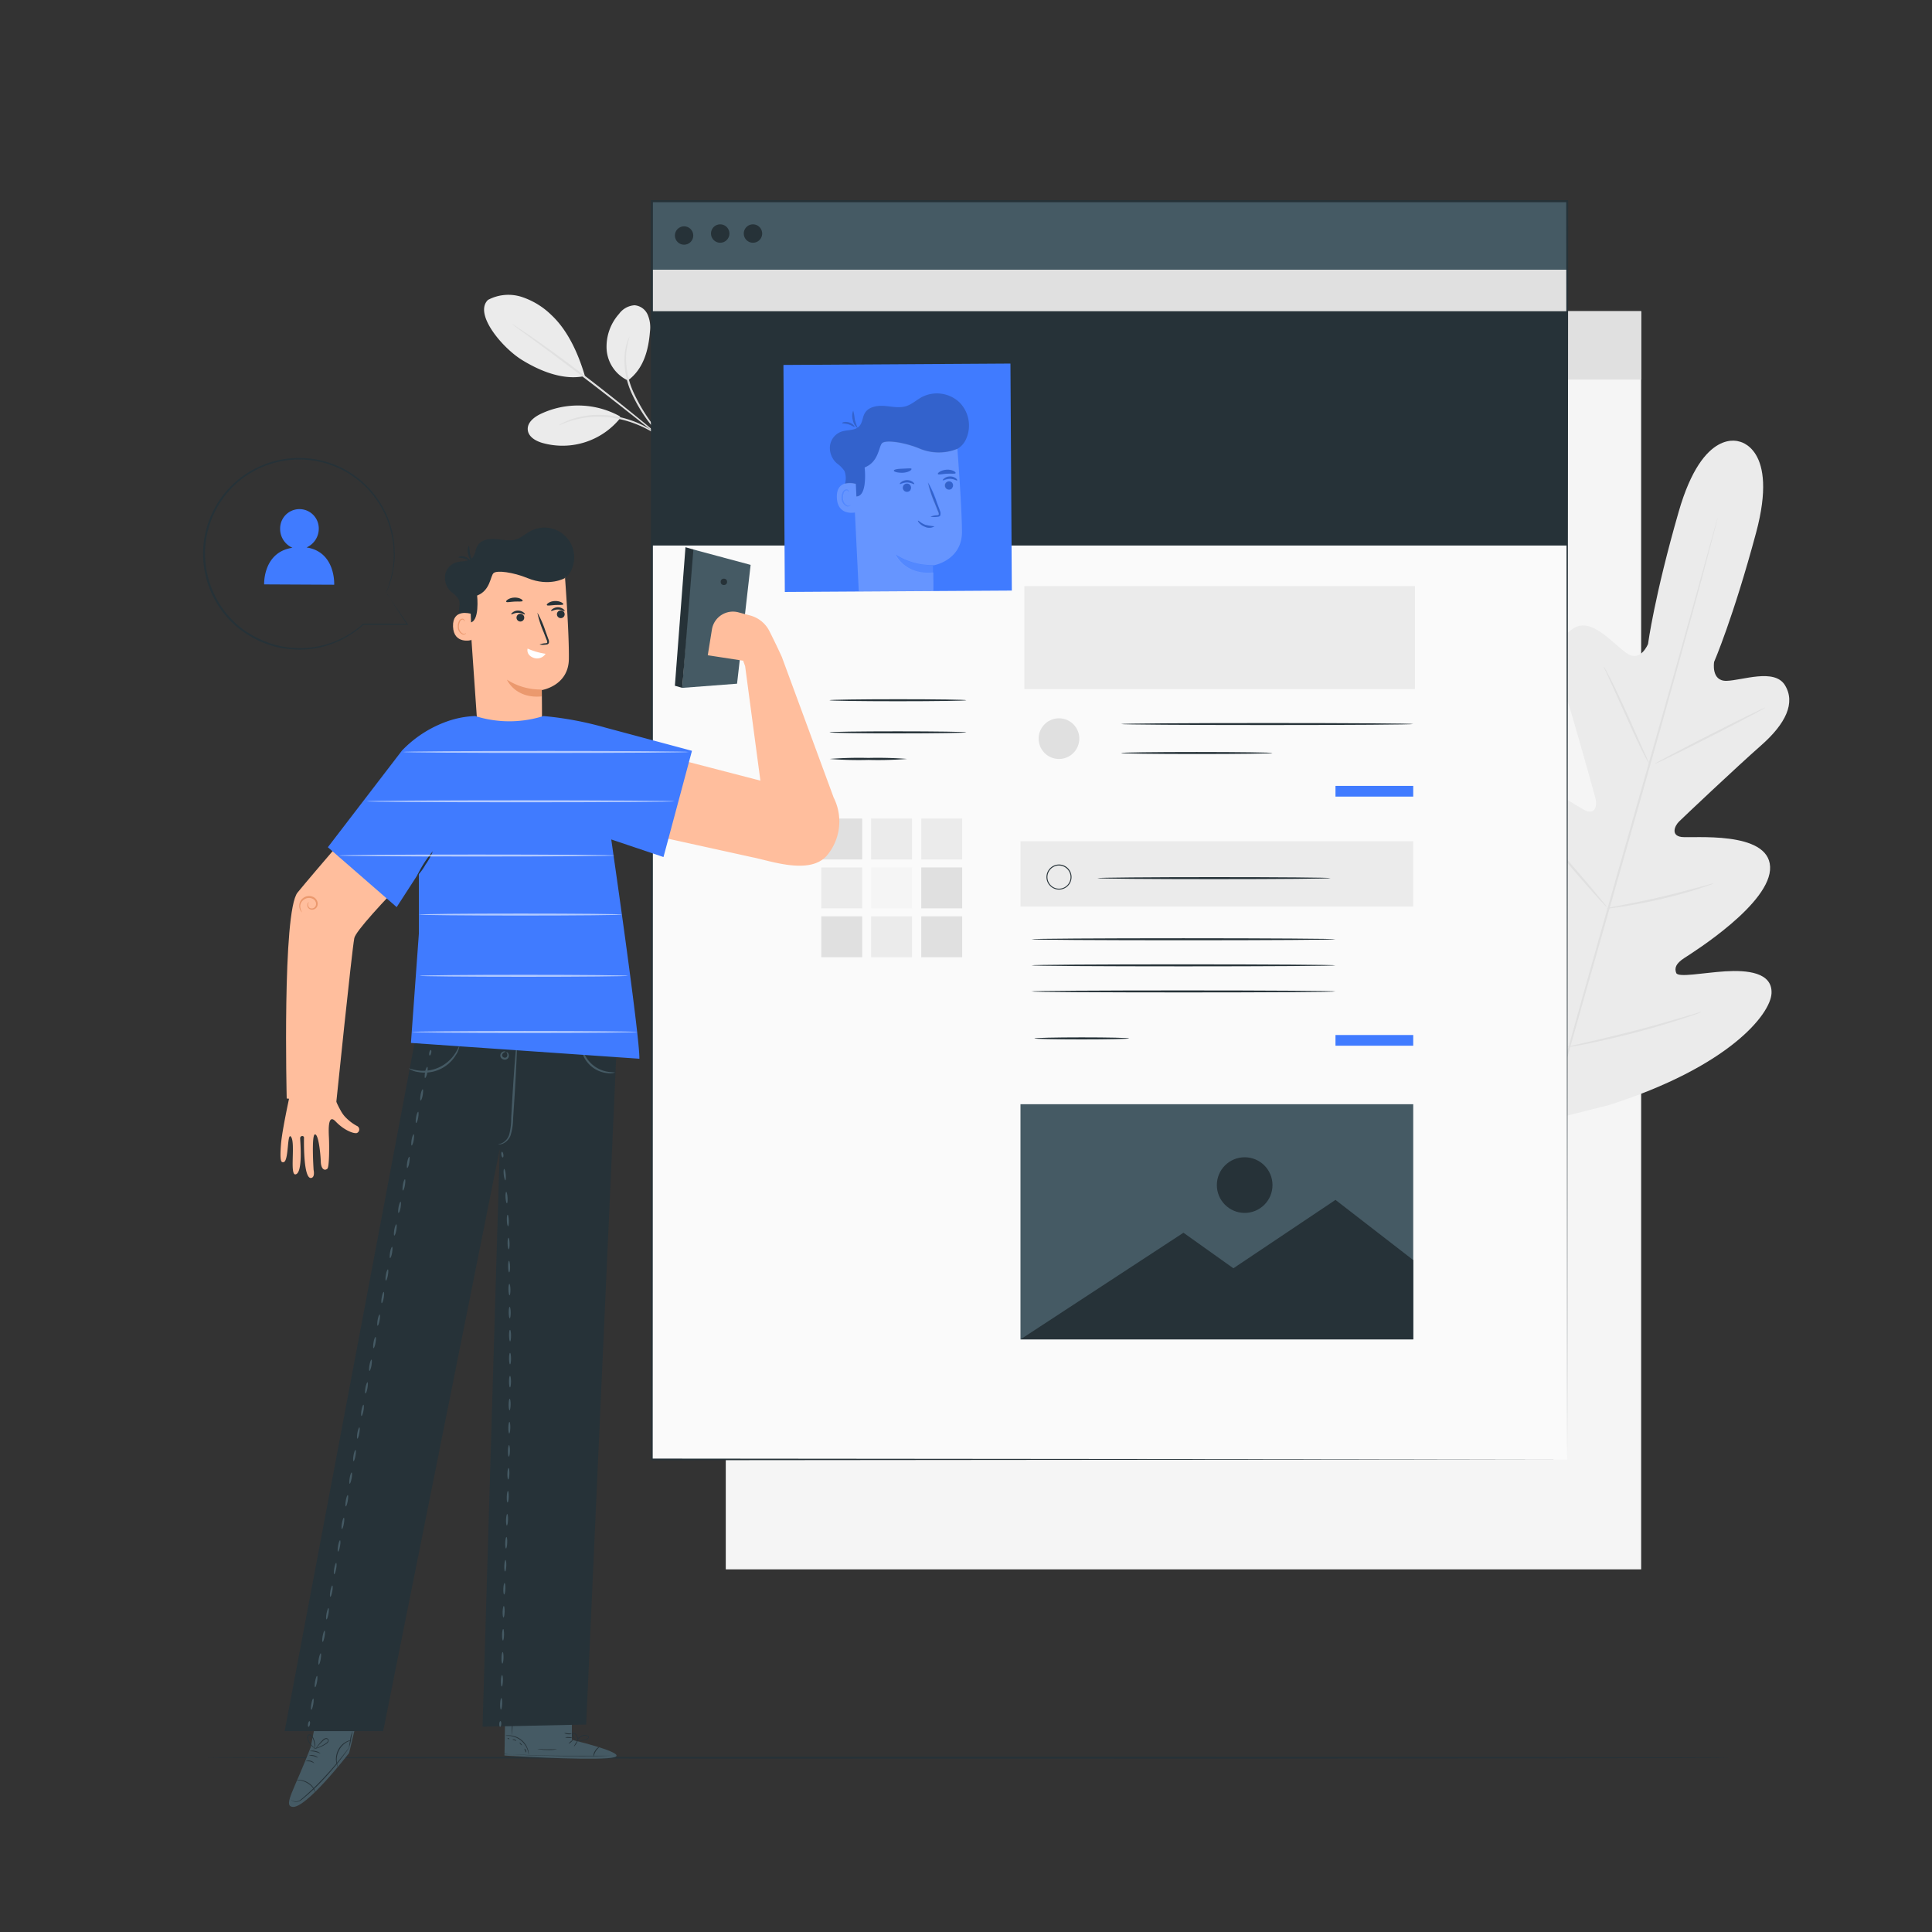 <svg xmlns="http://www.w3.org/2000/svg" viewBox="0 0 500 500"><rect x="0" y="0" width="500" height="500" fill="#333333" stroke="none"/><g id="freepik--background-complete--inject-60"><rect x="187.83" y="80.54" width="236.9" height="325.61" style="fill:#f5f5f5"></rect><rect x="187.83" y="80.54" width="236.9" height="17.7" style="fill:#e0e0e0"></rect><path d="M198.57,89.39A2.38,2.38,0,1,1,196.19,87,2.38,2.38,0,0,1,198.57,89.39Z" style="fill:#f5f5f5"></path><path d="M216.4,88.88A2.38,2.38,0,1,1,214,86.49,2.38,2.38,0,0,1,216.4,88.88Z" style="fill:#f5f5f5"></path><path d="M207.92,88.88a2.38,2.38,0,1,1-2.38-2.39A2.38,2.38,0,0,1,207.92,88.88Z" style="fill:#f5f5f5"></path><path d="M450.23,114.31s-9.44-3.91-15.77,18.07-7.95,34.28-7.95,34.28-1.89,4.71-5.3,2.53-8.86-9.2-13.48-6.85c-4.8,2.43-5.38,8.42-2.8,16.56s7.58,26.18,8,27.81,0,4.18-2.59,3.07-18.37-13.09-23.6-5.24,5.68,29.33,6.83,31.71.86,3.53-.21,4.38-6-3.68-10.64-6.9-10.57-6.14-13.21-1.36-.44,22.06,21.17,46.65l10.77,10.74,14.8-3.73c31.2-9.91,42-23.57,42.22-29s-6.39-6-12-5.65-12.19,1.69-12.67.42-.12-2.42,2.09-3.86,22.65-14.22,22.21-23.64-20.15-7.32-22.92-7.69-1.84-2.82-.64-4,14.81-14.05,21.22-19.69,9-11.06,6.16-15.63c-2.75-4.39-11-1.2-15.08-1.09s-3.23-4.9-3.23-4.9,4.94-11.37,10.87-33.46S450,114.24,450,114.24" style="fill:#ebebeb"></path><path d="M444.53,134s0,.16-.1.47-.2.78-.34,1.36c-.32,1.23-.77,3-1.36,5.24-1.18,4.55-2.94,11.12-5.15,19.22-4.42,16.21-10.7,38.56-17.73,63.21s-13.37,47-17.87,63.17l-5.31,19.17c-.63,2.25-1.12,4-1.45,5.21-.17.58-.3,1-.39,1.36l-.15.45s0-.16.09-.47.2-.78.34-1.36c.32-1.22.78-3,1.36-5.24,1.18-4.55,2.95-11.11,5.16-19.22,4.41-16.21,10.7-38.55,17.72-63.21s13.37-47,17.87-63.17L442.54,141c.62-2.25,1.11-4,1.45-5.21q.24-.87.39-1.35C444.47,134.14,444.53,134,444.53,134Z" style="fill:#e0e0e0"></path><path d="M415,172.45a4.21,4.21,0,0,1,.58.94c.35.62.82,1.52,1.4,2.65,1.14,2.25,2.63,5.41,4.22,8.92l4,9,1.23,2.73a3.84,3.84,0,0,1,.4,1,5.49,5.49,0,0,1-.58-.93c-.35-.62-.82-1.53-1.38-2.66-1.12-2.27-2.58-5.44-4.16-9l-4.07-9c-.49-1.07-.91-2-1.25-2.72A4.94,4.94,0,0,1,415,172.45Z" style="fill:#e0e0e0"></path><path d="M428.22,197.71c-.07-.13,6.3-3.5,14.21-7.53s14.38-7.2,14.45-7.07-6.3,3.5-14.21,7.53S428.28,197.84,428.22,197.71Z" style="fill:#e0e0e0"></path><path d="M415.72,235.08a4.87,4.87,0,0,1,1.09-.27l3-.57c2.52-.49,6-1.18,9.83-2.07s7.27-1.81,9.75-2.49l2.94-.81a5.62,5.62,0,0,1,1.1-.24,4.17,4.17,0,0,1-1,.43c-.68.25-1.67.58-2.9,1-2.46.78-5.89,1.75-9.73,2.64s-7.34,1.53-9.89,1.93c-1.28.19-2.31.33-3,.41A4.31,4.31,0,0,1,415.72,235.08Z" style="fill:#e0e0e0"></path><path d="M398.7,214.88a5,5,0,0,1,.75.72c.46.48,1.11,1.19,1.91,2.08,1.59,1.77,3.76,4.24,6.14,7s4.51,5.26,6,7.09c.76.92,1.37,1.67,1.78,2.19a3.67,3.67,0,0,1,.6.85,4.46,4.46,0,0,1-.75-.72c-.46-.48-1.11-1.19-1.91-2.08-1.59-1.77-3.77-4.24-6.14-7s-4.51-5.26-6-7.09c-.76-.92-1.37-1.66-1.78-2.19A3.31,3.31,0,0,1,398.7,214.88Z" style="fill:#e0e0e0"></path><path d="M383.47,246.48a6.31,6.31,0,0,1,.95.93l2.46,2.65c2.05,2.26,4.86,5.4,7.94,8.9s5.85,6.67,7.83,9l2.33,2.77a6.77,6.77,0,0,1,.8,1.06,6.6,6.6,0,0,1-1-.93l-2.45-2.65c-2.05-2.26-4.86-5.41-7.94-8.9s-5.85-6.67-7.83-9l-2.33-2.77A6.52,6.52,0,0,1,383.47,246.48Z" style="fill:#e0e0e0"></path><path d="M405.41,271a8.45,8.45,0,0,1,1.38-.38l3.77-.86c3.18-.73,7.58-1.76,12.4-3s9.15-2.51,12.29-3.43l3.71-1.09a7.74,7.74,0,0,1,1.38-.35,6.61,6.61,0,0,1-1.32.54c-.86.31-2.11.74-3.66,1.25-3.11,1-7.44,2.33-12.27,3.59s-9.25,2.24-12.46,2.88c-1.6.32-2.9.56-3.81.7A6.88,6.88,0,0,1,405.41,271Z" style="fill:#e0e0e0"></path><path d="M126.3,77.61a11.25,11.25,0,0,1,8.78-.75,19.87,19.87,0,0,1,7.65,4.7c4.28,4,7,10.13,8.64,15.75-6.34,1.39-13-2.14-16.26-4.14-5.16-3.17-12.56-12-8.81-15.56" style="fill:#ebebeb"></path><path d="M162.45,98.44A9.58,9.58,0,0,1,157,90.52a12.73,12.73,0,0,1,3.23-9.31,5.36,5.36,0,0,1,4-2.21,4.08,4.08,0,0,1,3.38,2.42,8.32,8.32,0,0,1,.61,4.28c-.39,5-1.68,9.75-5.69,12.74" style="fill:#ebebeb"></path><path d="M172.39,114.38s-.33-.27-.85-.84-1.27-1.4-2.15-2.46a40.43,40.43,0,0,1-5.82-9.09,20.57,20.57,0,0,1-1.88-10.6,14.48,14.48,0,0,1,.74-3.21,4.52,4.52,0,0,1,.51-1.09,25.42,25.42,0,0,0-.88,4.33,21.38,21.38,0,0,0,2,10.35,45.07,45.07,0,0,0,5.64,9.08l2,2.56A5.35,5.35,0,0,1,172.39,114.38Z" style="fill:#e0e0e0"></path><path d="M132.53,83.85a2.24,2.24,0,0,1,.45.25l1.24.8c1.07.7,2.6,1.75,4.48,3.06,3.75,2.62,8.86,6.36,14.39,10.63s10.46,8.25,14,11.16l4.16,3.47,1.12,1a1.87,1.87,0,0,1,.36.36,2,2,0,0,1-.43-.28l-1.18-.89L166.85,110c-3.59-2.84-8.55-6.77-14.07-11s-10.6-8-14.3-10.74l-4.38-3.19-1.18-.88C132.65,84,132.52,83.87,132.53,83.85Z" style="fill:#e0e0e0"></path><path d="M160.31,107.67a22.48,22.48,0,0,0-20.52-.48c-1.62.8-3.34,2.17-3.21,4s2,2.92,3.78,3.44a19.19,19.19,0,0,0,20.26-6.55" style="fill:#ebebeb"></path><path d="M144.64,110.05a4.65,4.65,0,0,1,1-.58,7.71,7.71,0,0,1,1.24-.57,13.55,13.55,0,0,1,1.72-.61,15.94,15.94,0,0,1,2.14-.53,23,23,0,0,1,2.51-.35,26.94,26.94,0,0,1,5.8.27,27.93,27.93,0,0,1,5.58,1.59,25.43,25.43,0,0,1,4.2,2.18,18.21,18.21,0,0,1,1.5,1,11.16,11.16,0,0,1,1.06.85,4.87,4.87,0,0,1,.84.81c-.06.09-1.31-1-3.59-2.39A28.34,28.34,0,0,0,159,108.2a27.86,27.86,0,0,0-5.67-.31,24.67,24.67,0,0,0-2.47.29,17.74,17.74,0,0,0-2.12.46C146.14,109.34,144.68,110.16,144.64,110.05Z" style="fill:#e0e0e0"></path></g><g id="freepik--Floor--inject-60"><path d="M448,454.89c0,.15-88.46.26-197.56.26S52.83,455,52.83,454.89s88.44-.26,197.57-.26S448,454.75,448,454.89Z" style="fill:#263238"></path></g><g id="freepik--speech-bubble--inject-60"><path d="M99.92,153.43s.15.18.4.54l1.09,1.57,4.12,6a.12.12,0,0,1,0,.17.11.11,0,0,1-.07,0H93.91a.15.15,0,0,1-.15-.14.11.11,0,0,1,0-.08h0l.26.22a24.82,24.82,0,0,1-11,5.78,23.81,23.81,0,0,1-7.11.57,23.48,23.48,0,0,1-7.47-1.62,25.39,25.39,0,0,1-7-4.1A24.42,24.42,0,0,1,56,155.92a24.8,24.8,0,0,1,5.49-31.66,24.95,24.95,0,0,1,28-2.62,25,25,0,0,1,8.87,8.44,24.64,24.64,0,0,1,3.51,9.49c.06.37.11.73.16,1.09s0,.72.07,1.06c0,.7.08,1.37.06,2a23.88,23.88,0,0,1-.32,3.49,23.6,23.6,0,0,1-1.27,4.67c-.2.51-.37.91-.49,1.15a2.37,2.37,0,0,1-.2.39,2.54,2.54,0,0,1,.15-.4c.1-.27.26-.66.44-1.18a26,26,0,0,0,1.17-4.66,24,24,0,0,0,.27-3.46c0-.64-.06-1.3-.08-2,0-.34,0-.69-.08-1.05l-.17-1.08a24.44,24.44,0,0,0-39.8-15,24.71,24.71,0,0,0-8.26,14,24.44,24.44,0,0,0,2.89,17A24.11,24.11,0,0,0,61.8,162a25.1,25.1,0,0,0,6.83,4A23.12,23.12,0,0,0,76,167.67a23.68,23.68,0,0,0,7-.53,24.52,24.52,0,0,0,10.88-5.63.16.16,0,0,1,.24,0,.15.15,0,0,1,0,.2h0l-.26-.23a1.73,1.73,0,0,1,.53-.07h2.84l3,0,5.23.06-.1.19c-1.74-2.65-3.1-4.71-4-6.14l-1-1.6C100,153.61,99.92,153.43,99.92,153.43Z" style="fill:#263238"></path><path d="M79.33,141.68a5.32,5.32,0,0,0,3.17-4.92,5,5,0,1,0-10,0,5.32,5.32,0,0,0,3.18,5c-7.67,1.15-7.32,9.48-7.32,9.48l18.13.09S86.93,142.82,79.33,141.68Z" style="fill:#407BFF"></path></g><g id="freepik--Window--inject-60"><rect x="168.67" y="52.1" width="236.9" height="325.61" style="fill:#fafafa"></rect><rect x="264.1" y="217.7" width="101.64" height="16.92" style="fill:#ebebeb"></rect><path d="M274.07,230.22a3.24,3.24,0,1,1,3.24-3.24A3.24,3.24,0,0,1,274.07,230.22Zm0-6.23a3,3,0,1,0,3,3A3,3,0,0,0,274.07,224Z" style="fill:#263238"></path><path d="M344.34,227.26c0,.14-13.5.26-30.15.26S284,227.4,284,227.26s13.5-.26,30.16-.26S344.34,227.11,344.34,227.26Z" style="fill:#263238"></path><rect x="168.67" y="80.49" width="236.9" height="60.69" style="fill:#263238"></rect><rect x="168.67" y="52.1" width="236.9" height="17.7" style="fill:#455a64"></rect><circle cx="177.04" cy="60.95" r="2.38" style="fill:#263238"></circle><path d="M197.25,60.44a2.38,2.38,0,1,1-2.38-2.38A2.39,2.39,0,0,1,197.25,60.44Z" style="fill:#263238"></path><path d="M188.77,60.44a2.38,2.38,0,1,1-2.38-2.38A2.39,2.39,0,0,1,188.77,60.44Z" style="fill:#263238"></path><rect x="168.67" y="69.8" width="236.9" height="10.69" style="fill:#e0e0e0"></rect><path d="M250.09,181.22c0,.14-7.93.26-17.71.26s-17.72-.12-17.72-.26,7.93-.26,17.72-.26S250.09,181.07,250.09,181.22Z" style="fill:#263238"></path><path d="M250.09,189.53c0,.15-7.93.27-17.71.27s-17.72-.12-17.72-.27,7.93-.26,17.72-.26S250.09,189.39,250.09,189.53Z" style="fill:#263238"></path><path d="M234.76,196.41a95.23,95.23,0,0,1-10,.26,95.23,95.23,0,0,1-10.05-.26,98.58,98.58,0,0,1,10.05-.26A98.58,98.58,0,0,1,234.76,196.41Z" style="fill:#263238"></path><rect x="265.11" y="151.68" width="101.08" height="26.65" style="fill:#ebebeb"></rect><path d="M279.32,191.15a5.26,5.26,0,1,1-5.25-5.25A5.25,5.25,0,0,1,279.32,191.15Z" style="fill:#e0e0e0"></path><path d="M365.74,187.38c0,.14-16.93.26-37.81.26s-37.82-.12-37.82-.26,16.93-.26,37.82-.26S365.74,187.23,365.74,187.38Z" style="fill:#263238"></path><path d="M329.32,194.88c0,.15-8.78.26-19.6.26s-19.61-.11-19.61-.26,8.78-.26,19.61-.26S329.32,194.74,329.32,194.88Z" style="fill:#263238"></path><rect x="345.62" y="203.39" width="20.12" height="2.77" style="fill:#407BFF"></rect><rect x="345.62" y="267.86" width="20.12" height="2.77" style="fill:#407BFF"></rect><path d="M345.62,243.08c0,.15-17.61.26-39.34.26s-39.35-.11-39.35-.26,17.62-.26,39.35-.26S345.62,242.94,345.62,243.08Z" style="fill:#263238"></path><path d="M345.62,249.83c0,.15-17.61.26-39.34.26s-39.35-.11-39.35-.26,17.62-.26,39.35-.26S345.62,249.69,345.62,249.83Z" style="fill:#263238"></path><path d="M345.62,256.58c0,.15-17.61.26-39.34.26s-39.35-.11-39.35-.26,17.62-.26,39.35-.26S345.62,256.44,345.62,256.58Z" style="fill:#263238"></path><path d="M292.22,268.74c0,.14-5.49.26-12.27.26s-12.26-.12-12.26-.26,5.49-.27,12.26-.27S292.22,268.59,292.22,268.74Z" style="fill:#263238"></path><rect x="264.1" y="285.77" width="101.64" height="60.86" style="fill:#455a64"></rect><polygon points="264.1 346.63 306.28 319.03 319.2 328.23 345.62 310.53 365.74 326.1 365.74 346.63 264.1 346.63" style="fill:#263238"></polygon><circle cx="322.12" cy="306.7" r="7.2" style="fill:#263238"></circle><rect x="212.55" y="211.84" width="10.59" height="10.59" style="fill:#e0e0e0"></rect><rect x="225.44" y="211.84" width="10.59" height="10.59" style="fill:#ebebeb"></rect><rect x="238.42" y="211.84" width="10.59" height="10.59" style="fill:#ebebeb"></rect><rect x="212.55" y="224.49" width="10.59" height="10.59" style="fill:#ebebeb"></rect><rect x="225.44" y="224.49" width="10.59" height="10.59" style="fill:#f5f5f5"></rect><rect x="238.42" y="224.49" width="10.59" height="10.59" style="fill:#e0e0e0"></rect><rect x="212.55" y="237.15" width="10.59" height="10.59" style="fill:#e0e0e0"></rect><rect x="225.44" y="237.15" width="10.59" height="10.59" style="fill:#ebebeb"></rect><rect x="238.42" y="237.15" width="10.59" height="10.59" style="fill:#e0e0e0"></rect><rect x="202.93" y="94.27" width="58.75" height="58.75" transform="translate(-0.75 1.42) rotate(-0.35)" style="fill:#407BFF"></rect><path d="M244.75,124.91a1.09,1.09,0,0,0,.09,1.53,1.08,1.08,0,0,0,1.44-1.61A1.09,1.09,0,0,0,244.75,124.91Z" style="opacity:0.2"></path><path d="M247.33,123.77a2.53,2.53,0,0,0-3,0c-.32.25-.44.49-.38.54s.85-.41,1.87-.4,1.76.56,1.87.43S247.65,124,247.33,123.77Z" style="opacity:0.2"></path><path d="M235.26,125.28a1.09,1.09,0,0,0-1.48.37,1.07,1.07,0,0,0,.36,1.48,1.09,1.09,0,0,0,1.49-.36A1.1,1.1,0,0,0,235.26,125.28Z" style="opacity:0.2"></path><path d="M236.22,124.74a2.44,2.44,0,0,0-1.49-.5,2.57,2.57,0,0,0-1.5.48c-.32.25-.44.48-.38.54s.85-.41,1.88-.4,1.75.55,1.87.42S236.54,125,236.22,124.74Z" style="opacity:0.2"></path><path d="M242.42,130.06a28.18,28.18,0,0,0-2.32-5.25,28.58,28.58,0,0,0,1.78,5.45c.28.72.56,1.4.82,2.08a1.41,1.41,0,0,1,.2.76c0,.15-.23.21-.5.24a5,5,0,0,0-1.65.36,5.07,5.07,0,0,0,1.69.05,2.15,2.15,0,0,0,.46-.06.74.74,0,0,0,.46-.43,1.73,1.73,0,0,0-.16-1.11C243,131.47,242.69,130.78,242.42,130.06Z" style="opacity:0.2"></path><path d="M231.73,143.55s2.32,5.34,9.73,4.62v-1.92A17.25,17.25,0,0,1,231.73,143.55Z" style="fill:#fff;opacity:0.1"></path><path d="M247.77,116.11l-.1.07-.06,0a12.82,12.82,0,0,1-9.8-.21c-4-1.61-8.56-2.19-9.49-1.34s-.82,4.84-4.54,6.3c0,0,.84,7.35-2.07,7.5h0l-.06,0c-.08-1.68-.15-3.24-.15-3.24a4.86,4.86,0,0,0-.61-.14,5.27,5.27,0,0,0-2.18.07c-1.16.33-2.22,1.27-2.13,3.67.15,4,3.33,4.08,4.67,3.85l1,20.42,19.29-.12c.07-1.56,0-2.67,0-4.05l0-.74c-7.41.72-9.73-4.62-9.73-4.62a17.25,17.25,0,0,0,9.7,2.7v.1c.14,0,7.41-1.27,7.45-8.63C248.93,132.18,248.16,121.29,247.77,116.11ZM220,130.89a1,1,0,0,1-.8.16,2.31,2.31,0,0,1-1.38-2.14,3,3,0,0,1,.26-1.43,1.24,1.24,0,0,1,.89-.82.69.69,0,0,1,.5.11.59.59,0,0,1,.21.31c.05.21,0,.31-.06.3s0-.11-.07-.25a.45.45,0,0,0-.53-.22,1,1,0,0,0-.64.7,2.93,2.93,0,0,0-.2,1.28,2.18,2.18,0,0,0,1.09,1.92.9.9,0,0,0,.66,0c.14-.07.21-.15.23-.14S220.2,130.76,220,130.89ZM245,121.56c1.46-.08,2.48.64,2.35.88s-1.11.09-2.29.16-2.16.34-2.3.08S243.51,121.63,245,121.56Zm-13.64.23c0-.3,1.06-.44,2.28-.49l1.54-.08c.38,0,.64,0,.72.09s-.09.39-.51.62a4.38,4.38,0,0,1-1.7.41C232.32,122.39,231.3,122.07,231.32,121.79Zm4.31,5a1.09,1.09,0,0,1-1.49.36,1.07,1.07,0,0,1-.36-1.48,1.09,1.09,0,0,1,1.48-.37A1.1,1.1,0,0,1,235.63,126.77Zm1-1.49c-.12.13-.85-.42-1.87-.42s-1.77.53-1.88.4.06-.29.38-.54a2.57,2.57,0,0,1,1.5-.48,2.44,2.44,0,0,1,1.49.5C236.54,125,236.65,125.23,236.6,125.28Zm2.79,11.06c-1.36-.46-2-1.54-1.84-1.6s.82.72,2,1.11a16.36,16.36,0,0,0,2.26.35A2.55,2.55,0,0,1,239.39,136.34Zm4-3.08a.74.74,0,0,1-.46.43,2.15,2.15,0,0,1-.46.06,5.07,5.07,0,0,1-1.69-.05,5,5,0,0,1,1.65-.36c.27,0,.48-.09.5-.24a1.41,1.41,0,0,0-.2-.76c-.26-.68-.54-1.36-.82-2.08a28.58,28.58,0,0,1-1.78-5.45,28.18,28.18,0,0,1,2.32,5.25c.27.72.53,1.41.78,2.09A1.73,1.73,0,0,1,243.36,133.26Zm3-6.91a1.08,1.08,0,0,1-1.52.09,1.08,1.08,0,1,1,1.44-1.61A1.08,1.08,0,0,1,246.36,126.35Zm1.34-2c-.11.13-.84-.43-1.87-.43s-1.76.53-1.87.4.06-.29.38-.54a2.53,2.53,0,0,1,3,0C247.65,124,247.76,124.26,247.7,124.32Z" style="fill:#fff;opacity:0.2"></path><path d="M219.31,130.81a2.18,2.18,0,0,1-1.09-1.92,2.93,2.93,0,0,1,.2-1.28,1,1,0,0,1,.64-.7.45.45,0,0,1,.53.22c.07.14,0,.24.07.25s.11-.09.06-.3a.59.59,0,0,0-.21-.31.69.69,0,0,0-.5-.11,1.24,1.24,0,0,0-.89.82,3,3,0,0,0-.26,1.43,2.31,2.31,0,0,0,1.38,2.14,1,1,0,0,0,.8-.16c.16-.13.18-.25.16-.26s-.09.07-.23.14A.9.9,0,0,1,219.31,130.81Z" style="fill:#fff;opacity:0.1"></path><path d="M221.15,110.47c.11-.08-.38-.84-1.4-1.15s-1.86,0-1.8.17.79.06,1.65.33S221,110.57,221.15,110.47Z" style="opacity:0.2"></path><path d="M221.93,110.7a17.27,17.27,0,0,1-.72-2.13,12.6,12.6,0,0,0-.4-2.3,3.65,3.65,0,0,0-.11,2.41,3.47,3.47,0,0,0,1.14,2.07s.07,0,.08,0S221.94,110.73,221.93,110.7Z" style="opacity:0.2"></path><path d="M245,122.6c1.18-.07,2.17.12,2.29-.16s-.89-1-2.35-.88-2.4.88-2.24,1.12S243.83,122.65,245,122.6Z" style="opacity:0.2"></path><path d="M233.65,122.34a4.38,4.38,0,0,0,1.7-.41c.42-.23.59-.51.51-.62s-.34-.1-.72-.09l-1.54.08c-1.22,0-2.27.19-2.28.49S232.32,122.39,233.65,122.34Z" style="opacity:0.2"></path><path d="M237.55,134.74c-.13.06.48,1.14,1.84,1.6a2.55,2.55,0,0,0,2.43-.14,16.36,16.36,0,0,1-2.26-.35C238.37,135.46,237.67,134.65,237.55,134.74Z" style="opacity:0.2"></path><path d="M248.17,104a8.52,8.52,0,0,0-9.56-1.26c-1.4.75-2.59,1.89-4.1,2.37-1.81.57-3.76.08-5.65-.06s-4.1.24-5.05,1.88c-.61,1-.58,2.45-1.41,3.35a2.22,2.22,0,0,1-.47.4s0,0,0,.06,0,0-.08,0c-1.17.7-2.83.5-4.19,1a4.5,4.5,0,0,0-2.87,3.72,5.34,5.34,0,0,0,1.76,4.43,8.23,8.23,0,0,1,2,2,5.43,5.43,0,0,1,.14,3.3,5.27,5.27,0,0,1,2.18-.07,4.86,4.86,0,0,1,.61.14s.07,1.56.15,3.24l.06,0h0c2.91-.15,2.07-7.5,2.07-7.5,3.72-1.46,3.61-5.45,4.54-6.3s5.49-.27,9.49,1.34a12.82,12.82,0,0,0,9.8.21l.06,0,.1-.07L248,116l.22-.12v0a5.66,5.66,0,0,0,1.84-2.34A8.51,8.51,0,0,0,248.17,104Z" style="opacity:0.2"></path><path d="M405.34,52.1l.23.24-236.87,0h0l.27-.26c0,121.69,0,234.34-.05,325.61l-.22-.21,236.9.21-236.9.22h-.21v-.22c0-91.27,0-203.92-.05-325.61v-.26h.29l236.87,0h.24v.23c-.14,192.62-.23,323.53-.24,325.61" style="fill:#263238"></path></g><g id="freepik--Character--inject-60"><path d="M84.86,280.11l1.29,2.75a25.77,25.77,0,0,0,2.08,4.66,7.71,7.71,0,0,0,1.57,2,11.63,11.63,0,0,0,2.55,1.86,1,1,0,0,1,0,1.85c-.86.21-3.36-.75-5.49-3s-1.8,2.63-1.72,4.42.11,7.34-.42,7.81c-.78.68-1.65,0-1.7-1.82s-.56-7.15-1.51-7.06-.35,9.2-.35,9.2.44,1.93-.65,2.08c-2,.25-1.86-9.48-1.83-10.41,0-.64-1-.58-1,.12s.78,9.07-1.21,9.36c-1.53.21,0-8-1.11-9.66s-.54,6.36-2,6.5c-.54.06-1,0-.64-4.62s3.34-17.5,3.34-17.5L85,280.24" style="fill:#ffbe9d"></path><path d="M120.35,211.92s-28,27.33-28.66,30.87S87,285.56,87,285.56l-12.8-1.27S73,235.93,77,231s20-23.41,20-23.41Z" style="fill:#ffbe9d"></path><path d="M78.2,236.13s-.18-.1-.37-.39a2.4,2.4,0,0,1-.38-1.41,2.44,2.44,0,0,1,1-1.92,2.55,2.55,0,0,1,2.64-.27,2.07,2.07,0,0,1,1,1.07,1.82,1.82,0,0,1,0,1.36,1.44,1.44,0,0,1-2,.68,1.2,1.2,0,0,1-.5-1.38c.13-.35.34-.44.34-.42s-.12.16-.17.46A1,1,0,0,0,80.2,235a1.12,1.12,0,0,0,1.5-.57,1.36,1.36,0,0,0,0-1,1.56,1.56,0,0,0-.79-.83,2.15,2.15,0,0,0-2.21.2,2.19,2.19,0,0,0-1,1.62A3.12,3.12,0,0,0,78.2,236.13Z" style="fill:#eb996e"></path><path d="M179.22,142.15c-.19.53-2.65,35.87-2.65,35.87l14.18-1.08,3.51-30.75Z" style="fill:#455a64"></path><polygon points="176.57 178.02 174.66 177.47 177.4 141.62 179.45 142.21 176.57 178.02" style="fill:#263238"></polygon><circle cx="187.34" cy="150.58" r="0.83" style="fill:#263238"></circle><path d="M171.79,195.54l25,6.49-3.95-29.62h0l-.51-1.42-9.16-1.41,1.09-6.76a5.51,5.51,0,0,1,6.83-4.35l3,.8a7.84,7.84,0,0,1,5,4c1.73,3.4,3.43,7.12,3.27,6.8h0l13.4,36.36a13.74,13.74,0,0,1-1.48,14.65c-4.32,5.61-14.75,1.71-19.66.76l-32-7.05Z" style="fill:#ffbe9d"></path><path d="M121.91,159.44a1.6,1.6,0,0,1-.4,1.67,1.57,1.57,0,0,1-1.68.28c-1.06-.46-1.26-1.86-1.12-3s.46-2.37-.08-3.39a7.36,7.36,0,0,0-1.86-1.83,5,5,0,0,1-1.6-4.13,4.16,4.16,0,0,1,2.68-3.42c1.48-.51,3.36-.15,4.42-1.29.76-.84.74-2.13,1.32-3.11.89-1.51,2.94-1.85,4.69-1.71s3.55.6,5.24.09c1.4-.43,2.51-1.49,3.81-2.17a7.69,7.69,0,0,1,10.58,10,4.93,4.93,0,0,1-2.25,2.49" style="fill:#263238"></path><path d="M123.66,189.28,140.22,188c.1-1.93,0-9.41,0-9.41s6.89-1.07,7-8-1.11-22.7-1.11-22.7h0a24,24,0,0,0-24.06,3l-1,.79Z" style="fill:#ffbe9d"></path><path d="M144.46,159.71a1,1,0,0,1-.07-1.41,1,1,0,1,1,1.48,1.35A1,1,0,0,1,144.46,159.71Z" style="fill:#263238"></path><path d="M146.13,158.14c-.11.12-.78-.4-1.73-.4s-1.64.48-1.74.36.05-.27.35-.5a2.42,2.42,0,0,1,1.4-.44,2.29,2.29,0,0,1,1.38.48C146.08,157.87,146.18,158.09,146.13,158.14Z" style="fill:#263238"></path><path d="M135.2,159a1,1,0,1,1-1.38.33A1,1,0,0,1,135.2,159Z" style="fill:#263238"></path><path d="M135.83,159c-.11.12-.79-.4-1.74-.41s-1.63.49-1.74.37.06-.27.36-.5a2.25,2.25,0,0,1,1.39-.44,2.35,2.35,0,0,1,1.38.47C135.78,158.71,135.88,158.92,135.83,159Z" style="fill:#263238"></path><path d="M139.63,166.8a4.72,4.72,0,0,1,1.53-.32c.25,0,.45-.08.47-.22a1.48,1.48,0,0,0-.18-.71c-.25-.63-.49-1.26-.75-1.93a26.29,26.29,0,0,1-1.63-5.06,25.58,25.58,0,0,1,2.13,4.87c.25.67.48,1.31.71,1.95a1.57,1.57,0,0,1,.14,1,.66.66,0,0,1-.43.39,1.76,1.76,0,0,1-.42.06A4.52,4.52,0,0,1,139.63,166.8Z" style="fill:#263238"></path><path d="M136.55,167.85a17.25,17.25,0,0,0,4.65,1.35,2.63,2.63,0,0,1-3.09,1.05C136.05,169.49,136.55,167.85,136.55,167.85Z" style="fill:#fff"></path><path d="M140.19,178.44a16,16,0,0,1-9-2.55s2.12,5,9,4.34Z" style="fill:#eb996e"></path><path d="M146.19,149.61s-4,2.33-9.67,0c-3.7-1.52-7.93-2.08-8.79-1.29s-.79,4.47-4.25,5.81c0,0,.77,7-2,7s-1.87-11.05-1.87-11.05l6.59-3.85,7.37-2,7.11.47,5.56,1.09Z" style="fill:#263238"></path><path d="M121.82,158.82c-.12,0-4.73-1.4-4.58,3.31s4.84,3.59,4.85,3.45S121.82,158.82,121.82,158.82Z" style="fill:#ffbe9d"></path><path d="M120.59,163.84s-.08.06-.21.13a.8.8,0,0,1-.62,0,2,2,0,0,1-1-1.79A2.79,2.79,0,0,1,119,161a.93.93,0,0,1,.59-.65.44.44,0,0,1,.5.21c.06.13,0,.23.06.23s.1-.08.06-.27a.59.59,0,0,0-.2-.29.64.64,0,0,0-.46-.11,1.15,1.15,0,0,0-.83.76,2.71,2.71,0,0,0-.24,1.32,2.13,2.13,0,0,0,1.26,2,.9.9,0,0,0,.74-.15C120.59,164,120.61,163.85,120.59,163.84Z" style="fill:#eb996e"></path><path d="M118.62,144.23c-.05-.13.73-.47,1.68-.17s1.4,1,1.29,1.09-.65-.35-1.45-.59S118.66,144.37,118.62,144.23Z" style="fill:#263238"></path><path d="M121.3,141.25c.16,0,.15,1,.37,2.14s.75,2,.63,2-.89-.66-1.14-1.94A3.23,3.23,0,0,1,121.3,141.25Z" style="fill:#263238"></path><path d="M141.52,156.59c-.16-.23.72-1,2.08-1.05s2.31.62,2.18.86-1,.12-2.13.18S141.66,156.85,141.52,156.59Z" style="fill:#263238"></path><path d="M131,155.71c-.15-.23.72-1,2.09-1.06s2.3.62,2.17.87-1,.11-2.13.17S131.09,156,131,155.71Z" style="fill:#263238"></path><path d="M92,446.78l-1.65,6.9s-11.27,14.64-14.75,13.93c-2.28-.47.52-4.29,4.81-15.42l.9-4.59Z" style="fill:#455a64"></path><path d="M75.11,465.45a1.49,1.49,0,0,0,.6.57,2.08,2.08,0,0,0,2.16-.3,62,62,0,0,0,5.61-5.32c2.09-2.19,3.84-4.3,5.08-5.85L90,452.7l.39-.51a1.07,1.07,0,0,1,.15-.17l-.12.2-.36.52c-.31.46-.79,1.11-1.39,1.9a70.5,70.5,0,0,1-5,5.91A54,54,0,0,1,78,465.84a2.58,2.58,0,0,1-1.27.47,1.83,1.83,0,0,1-1-.22,1.16,1.16,0,0,1-.48-.44A.52.52,0,0,1,75.11,465.45Z" style="fill:#263238"></path><path d="M76.71,460.74a1.79,1.79,0,0,1,.93-.11,4.82,4.82,0,0,1,2.12.74A3.9,3.9,0,0,1,81.31,463a2,2,0,0,1,.24.9s-.11-.34-.37-.84a4.17,4.17,0,0,0-1.53-1.52,5.39,5.39,0,0,0-2-.77A8.58,8.58,0,0,0,76.71,460.74Z" style="fill:#263238"></path><path d="M87.38,457.3a1.31,1.31,0,0,1-.13-.33A7.17,7.17,0,0,1,87,456a5.14,5.14,0,0,1,.53-3.14,4.91,4.91,0,0,1,2.28-2.22,3.94,3.94,0,0,1,.93-.28c.23,0,.36,0,.36,0a8.14,8.14,0,0,0-1.23.44A5,5,0,0,0,87.74,453a5.3,5.3,0,0,0-.57,3C87.26,456.81,87.42,457.29,87.38,457.3Z" style="fill:#263238"></path><path d="M91.25,448s-.2,1-.42,2.2a7.35,7.35,0,0,1-.58,2.17s.17-1,.38-2.2A7.12,7.12,0,0,1,91.25,448Z" style="fill:#263238"></path><path d="M80.18,453.17a2.63,2.63,0,0,1,1.45,0,2.52,2.52,0,0,1,1.3.62c0,.06-.59-.24-1.35-.42S80.19,453.23,80.18,453.17Z" style="fill:#263238"></path><path d="M80,454.35a1.77,1.77,0,0,1,1.22-.05,1.79,1.79,0,0,1,1.07.59c0,.05-.49-.24-1.12-.39S80,454.41,80,454.35Z" style="fill:#263238"></path><path d="M79.05,455.83a1.83,1.83,0,0,1,2.33.53,5.74,5.74,0,0,0-1.11-.49A5.33,5.33,0,0,0,79.05,455.83Z" style="fill:#263238"></path><path d="M81,452.67s.52-.14,1.32-.45a9.78,9.78,0,0,0,1.36-.66,7.85,7.85,0,0,0,.75-.48c.23-.17.48-.41.47-.68s-.34-.41-.6-.34a1.59,1.59,0,0,0-.69.46c-.42.39-.77.76-1.06,1.08-.58.65-.9,1.08-.92,1.06a1.08,1.08,0,0,1,.19-.33,9.79,9.79,0,0,1,.62-.82,12.56,12.56,0,0,1,1-1.13,1.63,1.63,0,0,1,.78-.52.66.66,0,0,1,.85.53,1.13,1.13,0,0,1-.56.86c-.26.18-.52.34-.77.48a9.67,9.67,0,0,1-1.41.63,8.25,8.25,0,0,1-1,.27A1.44,1.44,0,0,1,81,452.67Z" style="fill:#263238"></path><path d="M81.55,452.53s-.08-.49-.21-1.26A5.46,5.46,0,0,0,81,450a3.13,3.13,0,0,0-.42-.67c-.17-.19-.44-.36-.64-.23s-.24.43-.21.68a3.17,3.17,0,0,0,.22.76,4.5,4.5,0,0,0,.73,1.13c.53.58.93.86.91.89a1,1,0,0,1-.3-.18,4.47,4.47,0,0,1-.72-.61,4.28,4.28,0,0,1-.8-1.16,2.87,2.87,0,0,1-.24-.8.88.88,0,0,1,.3-.9.76.76,0,0,1,.9.29,2.74,2.74,0,0,1,.44.72,5,5,0,0,1,.36,1.36c.05.39.06.71.07.93A1.18,1.18,0,0,1,81.55,452.53Z" style="fill:#263238"></path><path d="M148,450.27l0-9.2-17.22-.2-.22,13.45,1.07.08c4.75.32,24.17,1.3,27.36.37C162.62,453.74,148,450.27,148,450.27Z" style="fill:#455a64"></path><path d="M130.39,453.92l.3,0,.85.07,3.13.17c2.64.13,6.29.26,10.33.31s7.69,0,10.34,0l3.13-.09.85,0,.3,0h-1.15l-3.13,0c-2.65,0-6.3,0-10.34,0s-7.68-.17-10.33-.26l-3.13-.11-.85,0Z" style="fill:#263238"></path><path d="M153.59,454.69a6.85,6.85,0,0,1,.6-1.49,6.33,6.33,0,0,1,1.09-1.18,2.22,2.22,0,0,0-1.26,1.07A2.3,2.3,0,0,0,153.59,454.69Z" style="fill:#263238"></path><path d="M148.54,452c.05,0,.3-.26.55-.65s.43-.74.38-.77-.3.26-.55.66S148.49,452,148.54,452Z" style="fill:#263238"></path><path d="M147.16,451.29s.31-.14.61-.4.51-.51.47-.55-.31.13-.61.39S147.12,451.25,147.16,451.29Z" style="fill:#263238"></path><path d="M146.3,449.65c0,.06.4.12.89.13a2.21,2.21,0,0,0,.9-.08c0-.06-.4-.12-.89-.13A2,2,0,0,0,146.3,449.65Z" style="fill:#263238"></path><path d="M146,448.5a1.72,1.72,0,0,0,1,.31,1.68,1.68,0,0,0,1-.13,5.54,5.54,0,0,0-1-.08A5.06,5.06,0,0,0,146,448.5Z" style="fill:#263238"></path><path d="M149.14,450.55a3.4,3.4,0,0,0,1.11,0,7,7,0,0,0,1.18-.25,2.92,2.92,0,0,0,.68-.27.61.61,0,0,0,.28-.34.43.43,0,0,0-.16-.44,2,2,0,0,0-2.52.56,2.07,2.07,0,0,0-.37.73c-.05.19-.05.3,0,.3a3.37,3.37,0,0,1,.51-.94,2.09,2.09,0,0,1,1-.6,1.71,1.71,0,0,1,1.31.11c.18.13.11.34-.09.45a3.21,3.21,0,0,1-.63.26,7,7,0,0,1-1.14.28C149.57,450.52,149.14,450.52,149.14,450.55Z" style="fill:#263238"></path><path d="M149.43,450.61a1.1,1.1,0,0,0,.14-.77,1.94,1.94,0,0,0-.29-.81,1.13,1.13,0,0,0-.92-.58.45.45,0,0,0-.35.51,1.3,1.3,0,0,0,.19.5,3.45,3.45,0,0,0,.51.67,1.55,1.55,0,0,0,.63.46s-.22-.2-.52-.56a3.88,3.88,0,0,1-.46-.67c-.14-.23-.24-.65,0-.7s.56.25.73.48a1.82,1.82,0,0,1,.3.72A4.44,4.44,0,0,1,149.43,450.61Z" style="fill:#263238"></path><path d="M130.8,449.21s.5,0,1.28.06a5.66,5.66,0,0,1,2.76,1.18,5.56,5.56,0,0,1,1.7,2.47c.26.75.27,1.24.31,1.24s0-.13,0-.35a5.22,5.22,0,0,0-1.89-3.52,5.29,5.29,0,0,0-2.88-1.17,4.66,4.66,0,0,0-1,0A1.26,1.26,0,0,0,130.8,449.21Z" style="fill:#263238"></path><path d="M132.68,442.07a62.51,62.51,0,0,0-.18,7.07,56.85,56.85,0,0,0,.18-7.07Z" style="fill:#263238"></path><path d="M139.07,452.61a10,10,0,0,0,2.51.28,10.18,10.18,0,0,0,2.52-.17c0-.06-1.13,0-2.52,0S139.07,452.55,139.07,452.61Z" style="fill:#263238"></path><path d="M135.69,452.56s.09.24.2.5.17.49.23.48.09-.27,0-.57S135.73,452.52,135.69,452.56Z" style="fill:#263238"></path><path d="M134.44,451s.07.22.24.4.35.3.4.26-.07-.22-.25-.4S134.48,450.92,134.44,451Z" style="fill:#263238"></path><path d="M132.63,450.21c0,.06.24.06.49.15s.43.23.48.19-.1-.27-.41-.38S132.61,450.16,132.63,450.21Z" style="fill:#263238"></path><path d="M131.34,449.85c0,.06.07.15.21.2s.28.06.3,0-.07-.14-.22-.2S131.36,449.8,131.34,449.85Z" style="fill:#263238"></path><polyline points="159.74 267.66 151.7 446.31 124.88 446.87 129.34 297.31 99.17 448.01 73.67 448.01 107.72 267.66" style="fill:#263238"></polyline><path d="M80.09,445.43c.14,0,.2.37.13.78s-.24.72-.38.7-.2-.38-.13-.79S80,445.4,80.09,445.43Z" style="fill:#455a64"></path><path d="M81.07,439.58c.14,0,.15.7,0,1.5s-.36,1.45-.5,1.42-.15-.69,0-1.5S80.93,439.56,81.07,439.58Z" style="fill:#455a64"></path><path d="M82.05,433.73c.14,0,.15.7,0,1.51s-.36,1.44-.5,1.41-.15-.69,0-1.5S81.91,433.71,82.05,433.73Z" style="fill:#455a64"></path><path d="M83,427.88c.14,0,.14.7,0,1.51s-.36,1.44-.51,1.41-.14-.69,0-1.5S82.89,427.86,83,427.88Z" style="fill:#455a64"></path><path d="M84,422c.14,0,.15.7,0,1.5s-.36,1.45-.5,1.42-.15-.69,0-1.5S83.88,422,84,422Z" style="fill:#455a64"></path><path d="M85,416.18c.14,0,.15.7,0,1.5s-.36,1.45-.5,1.42-.15-.69,0-1.5S84.87,416.15,85,416.18Z" style="fill:#455a64"></path><path d="M86,410.33c.14,0,.15.7,0,1.5s-.36,1.45-.51,1.42-.14-.69,0-1.5S85.86,410.3,86,410.33Z" style="fill:#455a64"></path><path d="M87,404.48c.14,0,.15.7,0,1.51s-.36,1.44-.5,1.42-.15-.7,0-1.51S86.85,404.45,87,404.48Z" style="fill:#455a64"></path><path d="M88,398.63c.14,0,.14.7,0,1.51s-.37,1.44-.51,1.41-.14-.69,0-1.5S87.85,398.61,88,398.63Z" style="fill:#455a64"></path><path d="M89,392.78c.14,0,.14.7,0,1.51s-.37,1.44-.51,1.42-.15-.7,0-1.51S88.85,392.76,89,392.78Z" style="fill:#455a64"></path><path d="M90,386.93c.15,0,.15.7,0,1.51s-.37,1.44-.51,1.42-.14-.7,0-1.51S89.85,386.91,90,386.93Z" style="fill:#455a64"></path><path d="M91,381.09c.15,0,.15.7,0,1.5S90.64,384,90.5,384s-.14-.7,0-1.51S90.86,381.06,91,381.09Z" style="fill:#455a64"></path><path d="M92,375.24c.14,0,.14.7,0,1.51s-.37,1.44-.51,1.41-.14-.7,0-1.5S91.88,375.22,92,375.24Z" style="fill:#455a64"></path><path d="M93,369.4c.14,0,.14.69,0,1.5s-.37,1.44-.51,1.42-.14-.7,0-1.51S92.9,369.37,93,369.4Z" style="fill:#455a64"></path><path d="M94.07,363.55c.14,0,.14.7,0,1.51s-.38,1.44-.52,1.41-.14-.7,0-1.5S93.93,363.53,94.07,363.55Z" style="fill:#455a64"></path><path d="M95.1,357.71c.14,0,.14.7,0,1.51s-.37,1.44-.52,1.41-.14-.7,0-1.51S95,357.68,95.1,357.71Z" style="fill:#455a64"></path><path d="M96.14,351.87c.14,0,.14.7,0,1.5s-.38,1.44-.52,1.42-.14-.7,0-1.51S96,351.84,96.14,351.87Z" style="fill:#455a64"></path><path d="M97.19,346c.14,0,.14.7,0,1.5s-.38,1.44-.52,1.42-.14-.7,0-1.51S97.05,346,97.19,346Z" style="fill:#455a64"></path><path d="M98.25,340.19c.14,0,.14.7,0,1.5s-.38,1.44-.52,1.42-.14-.7,0-1.51S98.11,340.16,98.25,340.19Z" style="fill:#455a64"></path><path d="M99.31,334.35c.15,0,.14.7,0,1.51s-.38,1.44-.52,1.41-.14-.7,0-1.51S99.17,334.33,99.31,334.35Z" style="fill:#455a64"></path><path d="M100.39,328.52c.14,0,.14.7,0,1.5s-.39,1.44-.53,1.41-.13-.7,0-1.5S100.25,328.49,100.39,328.52Z" style="fill:#455a64"></path><path d="M101.48,322.68c.14,0,.13.7,0,1.51s-.39,1.44-.53,1.41-.13-.7,0-1.51S101.33,322.66,101.48,322.68Z" style="fill:#455a64"></path><path d="M102.57,316.85c.14,0,.13.7,0,1.51s-.39,1.43-.53,1.41-.13-.7,0-1.51S102.43,316.83,102.57,316.85Z" style="fill:#455a64"></path><path d="M103.68,311c.14,0,.13.7,0,1.51s-.4,1.43-.54,1.41-.13-.7,0-1.51S103.54,311,103.68,311Z" style="fill:#455a64"></path><path d="M104.8,305.2c.14,0,.13.7,0,1.5s-.39,1.44-.53,1.41-.13-.7,0-1.51S104.66,305.17,104.8,305.2Z" style="fill:#455a64"></path><path d="M105.93,299.37c.14,0,.13.7,0,1.51s-.4,1.43-.54,1.4-.13-.7,0-1.5S105.79,299.34,105.93,299.37Z" style="fill:#455a64"></path><path d="M107.07,293.55c.14,0,.13.7,0,1.5s-.4,1.44-.54,1.41-.13-.7,0-1.51S106.93,293.52,107.07,293.55Z" style="fill:#455a64"></path><path d="M108.23,287.73c.14,0,.13.7,0,1.51s-.41,1.43-.55,1.4-.13-.7,0-1.51S108.09,287.7,108.23,287.73Z" style="fill:#455a64"></path><path d="M109.4,281.91c.15,0,.13.71,0,1.51s-.41,1.43-.55,1.4-.13-.7,0-1.5S109.26,281.88,109.4,281.91Z" style="fill:#455a64"></path><path d="M110.59,276.1c.14,0,.13.7,0,1.5S110.14,279,110,279s-.12-.71,0-1.51S110.45,276.07,110.59,276.1Z" style="fill:#455a64"></path><path d="M111.5,271.72c.14,0,.19.38.1.78s-.26.71-.4.68-.19-.38-.11-.78S111.36,271.69,111.5,271.72Z" style="fill:#455a64"></path><path d="M129.51,445.41c.14,0,.24.35.22.76s-.16.74-.3.74-.24-.35-.22-.77S129.36,445.4,129.51,445.41Z" style="fill:#455a64"></path><path d="M129.75,439.46c.15,0,.24.67.21,1.5s-.18,1.48-.32,1.47-.24-.67-.2-1.49S129.61,439.45,129.75,439.46Z" style="fill:#455a64"></path><path d="M129.94,433.5c.14,0,.24.68.21,1.5s-.16,1.48-.3,1.48-.24-.67-.22-1.5S129.79,433.5,129.94,433.5Z" style="fill:#455a64"></path><path d="M130.09,427.55c.14,0,.24.67.22,1.49s-.15,1.49-.3,1.49-.24-.68-.22-1.5S129.94,427.55,130.09,427.55Z" style="fill:#455a64"></path><path d="M130.23,421.59c.14,0,.24.68.22,1.5s-.15,1.49-.29,1.48-.25-.67-.23-1.49S130.08,421.59,130.23,421.59Z" style="fill:#455a64"></path><path d="M130.38,415.63c.15,0,.25.68.22,1.5s-.15,1.49-.3,1.48-.24-.67-.22-1.49S130.24,415.63,130.38,415.63Z" style="fill:#455a64"></path><path d="M130.58,409.68c.14,0,.24.67.21,1.5s-.17,1.48-.32,1.47-.23-.67-.2-1.49S130.44,409.67,130.58,409.68Z" style="fill:#455a64"></path><path d="M130.83,403.73c.14,0,.23.67.2,1.49s-.18,1.49-.32,1.48-.24-.68-.2-1.5S130.69,403.72,130.83,403.73Z" style="fill:#455a64"></path><path d="M131.06,397.77c.15,0,.24.68.21,1.5s-.18,1.48-.32,1.48-.24-.68-.2-1.5S130.92,397.77,131.06,397.77Z" style="fill:#455a64"></path><path d="M131.27,391.82c.14,0,.24.67.21,1.5s-.17,1.48-.31,1.48-.24-.68-.21-1.5S131.13,391.81,131.27,391.82Z" style="fill:#455a64"></path><path d="M131.45,385.86c.15,0,.24.67.22,1.5s-.16,1.48-.31,1.48-.24-.68-.21-1.5S131.31,385.86,131.45,385.86Z" style="fill:#455a64"></path><path d="M131.61,379.91c.14,0,.24.67.22,1.49s-.15,1.49-.3,1.48-.24-.67-.22-1.49S131.46,379.9,131.61,379.91Z" style="fill:#455a64"></path><path d="M131.74,374c.14,0,.24.67.23,1.49s-.15,1.49-.29,1.49-.25-.67-.23-1.5S131.59,374,131.74,374Z" style="fill:#455a64"></path><path d="M131.84,368c.14,0,.25.68.23,1.5s-.14,1.48-.28,1.48-.25-.67-.24-1.49S131.69,368,131.84,368Z" style="fill:#455a64"></path><path d="M131.91,362c.14,0,.25.67.24,1.49S132,365,131.88,365s-.26-.67-.25-1.5S131.76,362,131.91,362Z" style="fill:#455a64"></path><path d="M132,356.08c.14,0,.26.67.25,1.49s-.12,1.49-.27,1.49-.25-.67-.25-1.49S131.81,356.08,132,356.08Z" style="fill:#455a64"></path><path d="M132,350.13c.15,0,.26.66.26,1.48s-.12,1.49-.26,1.49-.26-.66-.26-1.49S131.82,350.13,132,350.13Z" style="fill:#455a64"></path><path d="M132,344.17c.14,0,.26.66.26,1.49s-.11,1.49-.25,1.49-.26-.67-.27-1.49S131.8,344.17,132,344.17Z" style="fill:#455a64"></path><path d="M131.9,338.21c.14,0,.27.67.27,1.49s-.1,1.49-.24,1.49-.27-.66-.28-1.49S131.76,338.21,131.9,338.21Z" style="fill:#455a64"></path><path d="M131.82,332.26c.15,0,.27.66.28,1.48s-.09,1.49-.23,1.49-.27-.66-.29-1.48S131.68,332.26,131.82,332.26Z" style="fill:#455a64"></path><path d="M131.72,326.3c.14,0,.27.66.29,1.49s-.09,1.49-.24,1.49-.27-.66-.28-1.48S131.57,326.31,131.72,326.3Z" style="fill:#455a64"></path><path d="M131.58,320.34c.15,0,.28.66.3,1.49s-.08,1.49-.22,1.49-.28-.66-.3-1.48S131.44,320.35,131.58,320.34Z" style="fill:#455a64"></path><path d="M131.37,314.38c.15,0,.29.66.32,1.48s-.06,1.5-.2,1.5-.29-.65-.32-1.48S131.23,314.39,131.37,314.38Z" style="fill:#455a64"></path><path d="M131,308.43c.14,0,.3.65.35,1.47s0,1.5-.16,1.51-.3-.65-.36-1.47S130.88,308.45,131,308.43Z" style="fill:#455a64"></path><path d="M130.48,302.5c.14,0,.33.64.41,1.46s0,1.49-.11,1.51-.32-.64-.41-1.46S130.34,302.52,130.48,302.5Z" style="fill:#455a64"></path><path d="M129.9,298.07c.15,0,.31.3.37.71s0,.76-.15.78-.31-.3-.37-.71S129.76,298.1,129.9,298.07Z" style="fill:#455a64"></path><path d="M133.8,269.92a4.22,4.22,0,0,1,0,1.11c0,.7-.05,1.73-.11,3-.11,2.53-.29,6-.53,9.88-.13,1.92-.25,3.76-.36,5.44a15.82,15.82,0,0,1-.65,4.45,3.76,3.76,0,0,1-2.08,2.2,2.11,2.11,0,0,1-.82.16c-.19,0-.29,0-.29-.05a4.77,4.77,0,0,0,1-.29,3.68,3.68,0,0,0,1.81-2.15,16.39,16.39,0,0,0,.52-4.35c.1-1.69.21-3.52.32-5.44.24-3.86.48-7.35.69-9.88.1-1.26.19-2.28.26-3A5.39,5.39,0,0,1,133.8,269.92Z" style="fill:#455a64"></path><path d="M131.05,272.29c0-.06.45,0,.61.61a1.12,1.12,0,0,1-.22,1,1.09,1.09,0,0,1-1.24.25,1.05,1.05,0,0,1-.18-1.92c.53-.31.9-.05.86,0s-.34,0-.65.31a.8.8,0,0,0-.27.58.64.64,0,0,0,.43.56.66.66,0,0,0,.7-.1.83.83,0,0,0,.21-.61C131.27,272.54,131,272.36,131.05,272.29Z" style="fill:#455a64"></path><path d="M105.81,276.53c0-.08.87.29,2.29.49a9.82,9.82,0,0,0,9.63-4.31c.8-1.19,1.07-2.06,1.16-2a5.18,5.18,0,0,1-.85,2.23,9.46,9.46,0,0,1-10,4.47A5.24,5.24,0,0,1,105.81,276.53Z" style="fill:#455a64"></path><path d="M150.42,269.92c.08,0,.1.74.45,1.84a8,8,0,0,0,6.39,5.6c1.14.2,1.87.12,1.88.21a3.84,3.84,0,0,1-1.93.16,7.63,7.63,0,0,1-6.7-5.87A3.67,3.67,0,0,1,150.42,269.92Z" style="fill:#455a64"></path><path d="M165.47,274l-59.12-4.09,2.05-28.24,0-15.78-5.74,8.87L84.85,219.26l19.17-25h0a30.12,30.12,0,0,1,11.66-7.55,24.29,24.29,0,0,1,7.31-1.4h0a29.32,29.32,0,0,0,17.66,0,86.69,86.69,0,0,1,16.05,3l22.38,6-7.37,27.49-13.52-4.55S165.61,268.3,165.47,274Z" style="fill:#407BFF"></path><path d="M107.86,226.81a29.1,29.1,0,0,1,4.15-6.5,15,15,0,0,1-1.85,3.39A14.69,14.69,0,0,1,107.86,226.81Z" style="fill:#263238"></path><g style="opacity:0.6"><path d="M178.27,194.61c0,.14-16.58.26-37,.26s-37-.12-37-.26,16.57-.26,37-.26S178.27,194.47,178.27,194.61Z" style="fill:#fff"></path></g><g style="opacity:0.6"><path d="M174.69,207.37c0,.15-17.88.26-39.94.26s-39.95-.11-39.95-.26,17.88-.26,40-.26S174.69,207.23,174.69,207.37Z" style="fill:#fff"></path></g><g style="opacity:0.6"><path d="M159.14,221.41c0,.14-16,.26-35.74.26s-35.75-.12-35.75-.26,16-.26,35.75-.26S159.14,221.27,159.14,221.41Z" style="fill:#fff"></path></g><g style="opacity:0.6"><path d="M161,236.69c0,.14-11.77.26-26.29.26s-26.29-.12-26.29-.26,11.76-.26,26.29-.26S161,236.54,161,236.69Z" style="fill:#fff"></path></g><g style="opacity:0.6"><path d="M162.55,252.54c0,.14-12.08.26-27,.26s-27-.12-27-.26,12.08-.26,27-.26S162.55,252.4,162.55,252.54Z" style="fill:#fff"></path></g><g style="opacity:0.6"><path d="M165,267.08c0,.14-13.08.26-29.21.26s-29.22-.12-29.22-.26,13.08-.26,29.22-.26S165,266.93,165,267.08Z" style="fill:#fff"></path></g></g></svg>